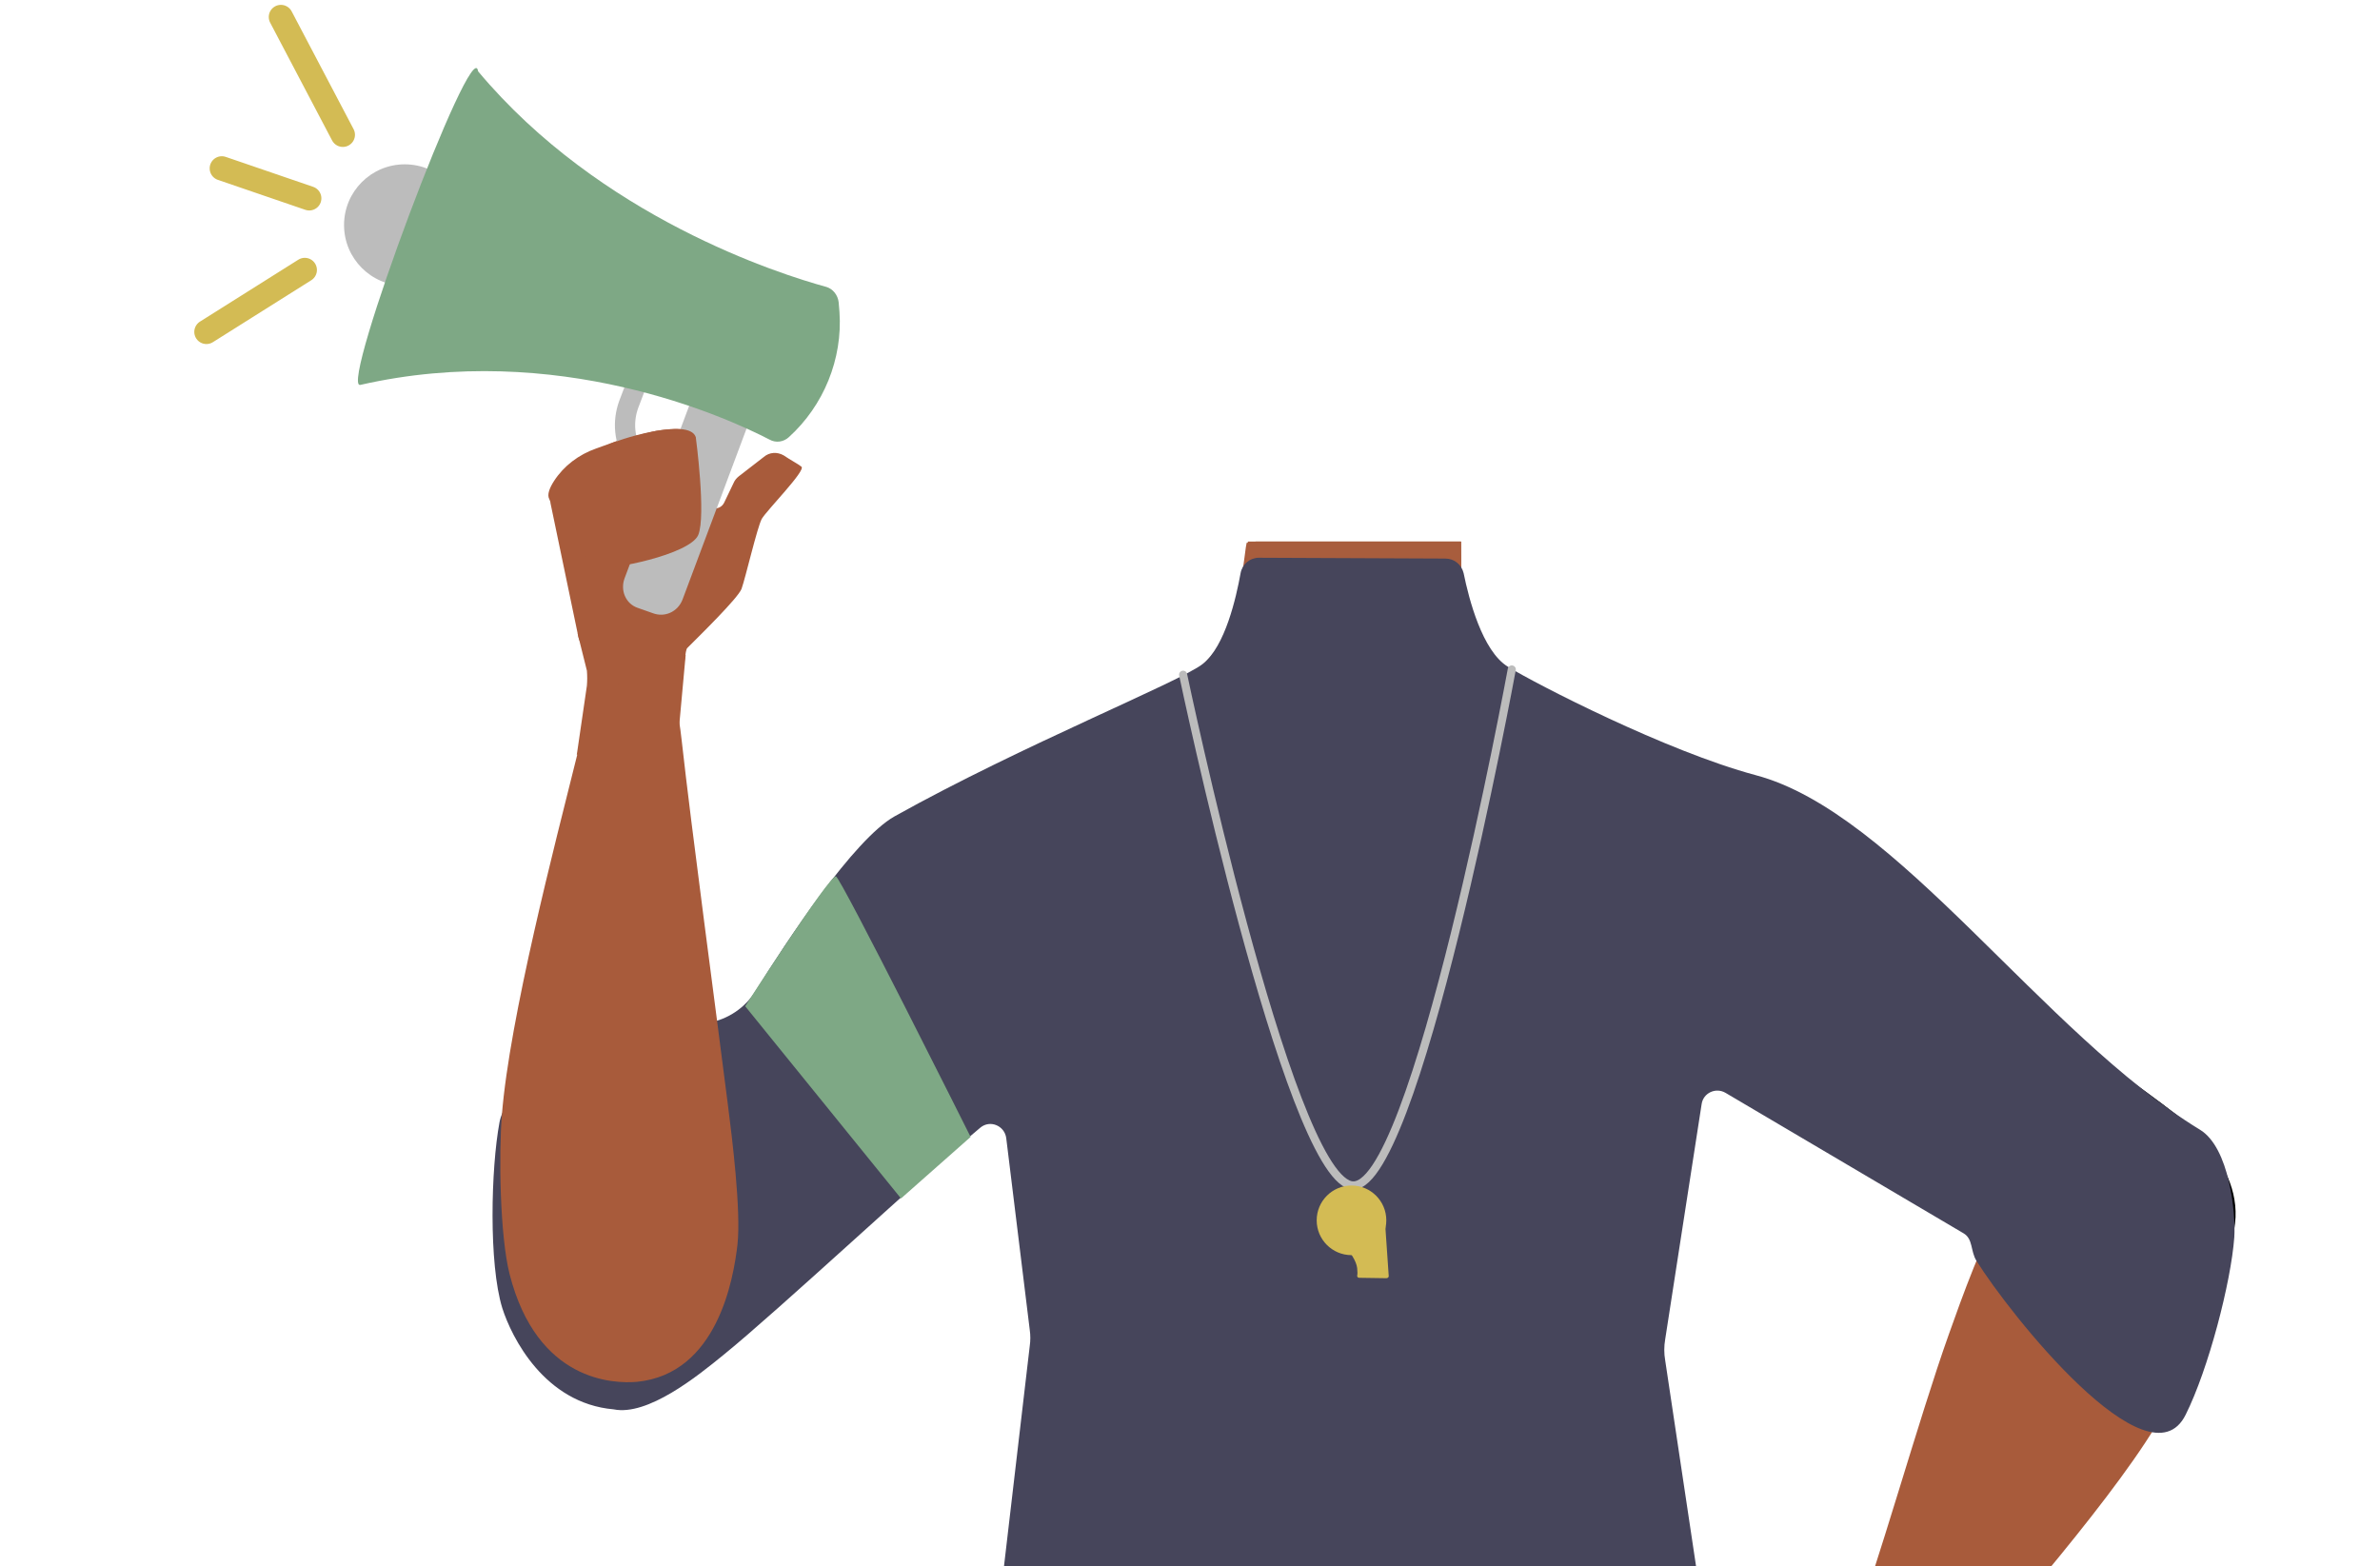 <?xml version="1.0" encoding="utf-8"?>
<!-- Generator: Adobe Illustrator 26.0.2, SVG Export Plug-In . SVG Version: 6.00 Build 0)  -->
<svg version="1.1" id="Calque_1" xmlns="http://www.w3.org/2000/svg" xmlns:xlink="http://www.w3.org/1999/xlink" x="0px" y="0px"
	 viewBox="0 0 588 387" style="enable-background:new 0 0 588 387;" xml:space="preserve">
<style type="text/css">
	.st0{fill:none;stroke:#D3BB54;stroke-width:6;stroke-linecap:round;stroke-miterlimit:10;}
	.st1{fill:#A85B3B;}
	.st2{fill:#A85D3D;}
	.st3{fill:none;stroke:#000000;stroke-width:3;stroke-miterlimit:10;}
	.st4{fill:none;}
	.st5{fill:#46455B;}
	.st6{fill:#7EA885;}
	.st7{fill:#BCBCBC;}
	.st8{fill:none;stroke:#BCBCBC;stroke-width:5;stroke-linecap:round;stroke-miterlimit:10;}
	.st9{fill:none;stroke:#BCBCBC;stroke-width:2;stroke-linecap:round;stroke-miterlimit:10;}
	.st10{fill:#D3BB54;}
</style>
<line class="st0" x1="54.8" y1="41.6" x2="76.4" y2="49"/>
<line class="st0" x1="69.4" y1="4.2" x2="84.7" y2="33.3"/>
<line class="st0" x1="51" y1="82" x2="75.3" y2="66.7"/>
<polygon points="168.5,462.3 168.6,462.3 168.5,462.2 "/>
<polygon points="168.6,462.3 168.7,462.3 168.7,462.2 "/>
<polygon points="168.5,462.3 168.6,462.3 168.5,462.2 "/>
<polygon points="168.6,462.3 168.7,462.3 168.7,462.2 "/>
<path class="st1" d="M454.1,226.6c-0.6,38.4-26.2,33.2-36.9,42.3c-12.6,10.8-8.3,50-17.2,64c-2.5,3.8-11.4,10.1-15.8,9.1
	c-12.5-2.9-24-30.7-34.8-37.7c-6.3-4.1-23.6-3.6-30.2,0c-11.2,6.2-22.3,34.9-34.8,37.7c-4.4,1-13.4-5.2-15.8-9.1
	c-8.9-14-4.6-53.2-17.2-64c-10.6-9.1-36.2-3.9-36.9-42.3c-0.4-26.6,35-37.3,35-37.3l40.1-19.9c2.6-1.3,5-2.9,7.1-4.8
	c0.8-0.7,1.6-1.5,2.3-2.3c0.2-0.2,0.4-0.5,0.6-0.7c4-4.7,6.5-10.4,7.2-16.4c0.2-1.4,0.3-2.8,0.2-4.2l0.4-2.8l0.4-3l0.2-1.1h52.6
	l0.1,4.6v1.5v3.2c0,0.3,0,0.7,0,1l0,0c0,0.6,0.1,1.3,0.2,1.9c0.2,1.5,0.5,3.1,0.9,4.6c2.2,7.7,7.6,14,14.7,17.6l40.5,20.1
	c1,0.5,2.1,1,3.2,1.3C427.3,192.1,454.4,203.3,454.1,226.6z"/>
<path class="st1" d="M361.7,181.8l-27.5,32.5l-14.8-17.7L307,181.8l2.9-43.8l0.3-4.2h50.7l0.1,4.6l0,0v1.5l0.1,4.2l0,0v1.3l0.1,6.8
	L361.7,181.8z"/>
<path class="st2" d="M362.3,151l-1,1.2c-5.1,6.3-28.8,35.1-41.8,44.3c-3.2,2.3-5.7,3.4-7.2,2.7c-6.8-3.3-14.8-35.1-14.8-35.1
	l0.1-0.1c0.6-0.6,1.2-1.2,1.7-1.9c0.3-0.4,0.7-0.8,1-1.3v-0.1c3.3-4.5,5.5-9.7,6.7-15.2c0-0.2,0.1-0.4,0.1-0.6
	c0.4-2.3,0.7-4.7,0.9-7c0.1-1,0.1-2,0.2-3l0.1-1.1h52.7v4.2v6.7l0.1,0.8l0.1,0.7l0.9,4.6L362.3,151z"/>
<path class="st3" d="M396.3,233.3c11.9,25,40.9,38.8,40.9,38.8s53,32.8,70.4,44c8.2,5.3,25.2,16.6,39-3.6l0,0
	c11.3-16.6-2.8-30.4-10.2-36.2c-15-11.8-47.9-32.6-60.5-46.7c-9.4-10.5-19.8-30.3-43.1-36.2c0,0-18.6-6.9-31.8,8.2l-0.5,0.6
	C393.1,210.8,391.4,223,396.3,233.3z"/>
<path class="st1" d="M532.5,278.5c-18.5-7.2-32.7,11.8-37.4,19s-10.7,23.9-13.6,32.1c-7.5,21-17.5,57.3-25.2,77.8
	c-5,13.5-8.1,20.4-0.3,25.9c7,5,16.1-5.8,19.7-9.9c14.8-17.2,44.3-50.4,56.8-70.9c5.1-8.4,14-26.4,16.1-36
	C554.6,289.6,537.9,280.6,532.5,278.5z"/>
<path class="st3" d="M404,389.1c-0.9-4-5.7-25.3-5.6-33.8c0.1-9.2,4-27.7,1.8-36.6c-9.8-39.6-123.5-39.7-133.3,0
	c-2.2,8.9,1.7,27.5,1.8,36.6c0.1,8.6-4.7,29.8-5.6,33.8c-11,50.3,70.4,73.4,70.4,73.4S415,439.4,404,389.1z"/>
<path class="st4" d="M372.6,374.3c16.2,5.2,23.2,9.6,27,16.6c3.1,5.6,6,18.5,6.3,24.9c0.5,15.1-7.8,52.9-21.9,65.6
	c-14.4,12.9-84.8,12.9-99.2,0c-14.1-12.6-22.5-50.5-21.9-65.6c0.2-6.4,3.2-19.3,6.3-24.9c3.8-6.9,10.9-11.3,27-16.6
	c18.5-6,37.3-5,37.3-5S354.1,368.3,372.6,374.3z"/>
<path class="st3" d="M273.6,233.6c-8.5,26.3-35.5,43.8-35.5,43.8s-48.2,39.4-64.1,52.8c-7.5,6.3-22.8,19.7-39.1,1.5l0,0
	c-13.4-15-1.2-30.5,5.4-37.2c13.3-13.7,43.2-38.6,53.9-54.2c7.9-11.6,15.6-32.6,38-41.5c0,0,17.6-9.3,32.6,4l0.6,0.5
	C273.8,210.8,277.1,222.7,273.6,233.6L273.6,233.6z"/>
<path class="st5" d="M357.1,138c2.2,0,4,1.5,4.5,3.6c1.3,6.4,4.6,19.2,10.9,23.1c7,4.3,39.2,20.9,61.2,26.8
	c34.9,9.2,70.8,63.8,109.8,87.6c7.3,4.4,8.9,20.6,8.5,26.6c-0.8,11.1-6.4,32.6-12,43.8c-9.1,18.5-43.7-25.1-51.7-38
	c-1.5-2.4-0.8-5.4-3.2-6.8L426.3,270c-2.4-1.4-5.5,0-5.9,2.8l-9,58.1c-0.3,1.7-0.3,3.5,0,5.2l16.3,108.7c0.6,4.1-0.3,8.3-2.5,11.8
	l-4.8,7.6c-3.2,5-8.7,8.1-14.6,8.1L371,483c-25.3,7.8-52.3,7.9-77.7,0.3l-35.7-10.7c-6.8,0-13-3.9-15.8-10.1v0
	c-1.3-2.9-1.8-6.1-1.5-9.3l14.1-120.6c0.2-1.4,0.2-2.7,0-4.1l-5.8-47.3c-0.4-3.1-4-4.6-6.4-2.6c-13.8,11.5-50.4,45.6-63.4,56.1
	c-6.6,5.4-18.8,15.2-27.2,13.5c-17.1-1.5-25.2-17.8-27.5-25c-3.4-11-2.8-34.6-0.7-45.9c2.6-14,36.4-21.7,51.7-24.6
	c4.8-0.9,9-3.7,11.6-7.9c7.6-12.2,24.2-37.4,34.3-43.1c31.5-17.6,70.7-33.3,76.2-37.7c5.5-4.4,8.2-16.3,9.3-22.4
	c0.4-2.2,2.3-3.8,4.5-3.8L357.1,138z"/>
<path class="st1" d="M459.1,429.8c2,3.2,3.1,9-3,14.8c0,0-17.6,20.2-25.4,24.3c-3.5,1.8-12.8,6.2-15.4,3.3
	c-7.3-8.4-12.1-28.6-9.7-41.7c0.7-3.9,9.4-8,13.3-8.8c4.3-0.8,13,2.6,17.3,2.8c2.4,0,4.8-0.1,7.2-0.4
	C449.4,423.5,456.4,425.4,459.1,429.8z"/>
<polygon class="st1" points="449.4,417.3 445.2,424 448.6,436.5 452.6,448.6 458.2,442.6 468.3,435.5 "/>
<polygon class="st6" points="446.7,421.7 456,405.9 476.4,427.8 465.2,440.5 "/>
<path class="st1" d="M167.8,179.3l1.6-17.5l-13.9,0.9l-12.8-6.2l2.3,9.2c0.1,1.2,0.1,2.5,0,3.7l-2.5,17.1L167.8,179.3z"/>
<path class="st1" d="M168.4,164.9c0.9-0.2,0.8-4.2,1.4-4.8c3-3,12.5-12.3,13.4-14.6c1-2.8,3.9-15.3,5-17.3c1.2-2.1,11-12,9.8-12.9
	c-0.7-0.6-2.8-1.7-4.4-2.8c-1.6-0.9-3.5-0.8-4.9,0.4l-6.2,4.8c-0.5,0.4-1,1-1.2,1.5l-2.4,5c-1.1,2.2-4.3,1.7-4.7-0.7l-2.5-14.6
	c0-0.2-0.1-0.5,0-0.7c0-3.4-9.2-1.8-9.2-1.8c-0.1-0.1-6.3,1.5-8.6,2.1c-0.6,0.2-1.1,0.4-1.6,0.5l-5,1.8c-4.3,1.5-8,4.3-10.4,8
	c-1.1,1.7-1.8,3.4-1.2,4.5c0.1,0.3,0.3,0.6,0.3,1l6.9,33.1c0.2,1,0.8,1.8,1.4,2.5l4,3.3c1,0.8,2.3,1.1,3.5,0.9L168.4,164.9z"/>
<g>
	<path class="st7" d="M157.6,150.2l3.7,1.3c2.9,1.1,6.1-0.3,7.3-3.3l17.3-46.2c1.1-2.9-0.3-6.1-3.3-7.3l-3.7-1.3
		c-2.9-1.1-6.1,0.3-7.3,3.3l-17.3,46.2C153.2,145.9,154.6,149.2,157.6,150.2z"/>
	<path class="st8" d="M159.1,90l-3.8,10c-1.5,4.2-1.1,8.9,1.3,12.6l8.2,12.7"/>
	<circle class="st7" cx="100" cy="55.6" r="15"/>
	<path class="st6" d="M207.2,74.7l0.2,2.4c0.8,11.6-3.9,23.1-12.5,30.9l0,0c-1.3,1.2-3.2,1.5-4.8,0.6
		c-10.6-5.5-52.5-24.6-101.1-13.5c-5.3,1.1,27.9-87.5,29.1-77.5c30.2,36.1,74.4,50.1,86.1,53.3C205.8,71.4,207,72.9,207.2,74.7z"/>
</g>
<path class="st1" d="M139.7,123.8c0,0,4.4,15.6,7.7,16.4c3.3,0.8,23-3.2,25.1-8c2-4.8-0.6-24.2-0.6-24.2l0,0
	c-1.7-5.1-20,0.9-21.5,1.8L139.7,123.8z"/>
<path class="st6" d="M222.6,296.1l-38.5-47.5c0,0,20.6-32.1,22.4-32.1c1.1,0,33.3,64.4,33.3,64.4L222.6,296.1z"/>
<path class="st9" d="M292.3,166.7c0,0,25.7,122.4,41.4,126.1s39.8-127.4,39.8-127.4"/>
<g>
	<circle class="st10" cx="333.9" cy="301.5" r="8.6"/>
	<path class="st10" d="M329.1,304.6c0,0,5.8,5.1,6.2,8.7c0.1,0.9,0.1,1.5,0,1.9c0,0.3,0.2,0.5,0.5,0.5l6.7,0.1
		c0.3,0,0.6-0.2,0.6-0.5l-0.9-13.1"/>
</g>
<path class="st1" d="M157.4,341.4c19.8-2,23.8-25.3,24.8-33.9c0.9-8.5-1.3-26.2-2.4-34.8c-2.8-22.2-9-68.2-11.4-89.9
	c-1.6-14.3-3.4-12.7-12.7-14.1c-8.5-1.3-11.8,12.4-13.1,17.8c-5.5,22.1-16.7,65-18.6,88.9c-0.8,9.8-0.5,29.9,1.9,39.4
	C132.7,341.4,151.6,341.9,157.4,341.4z"/>
</svg>
